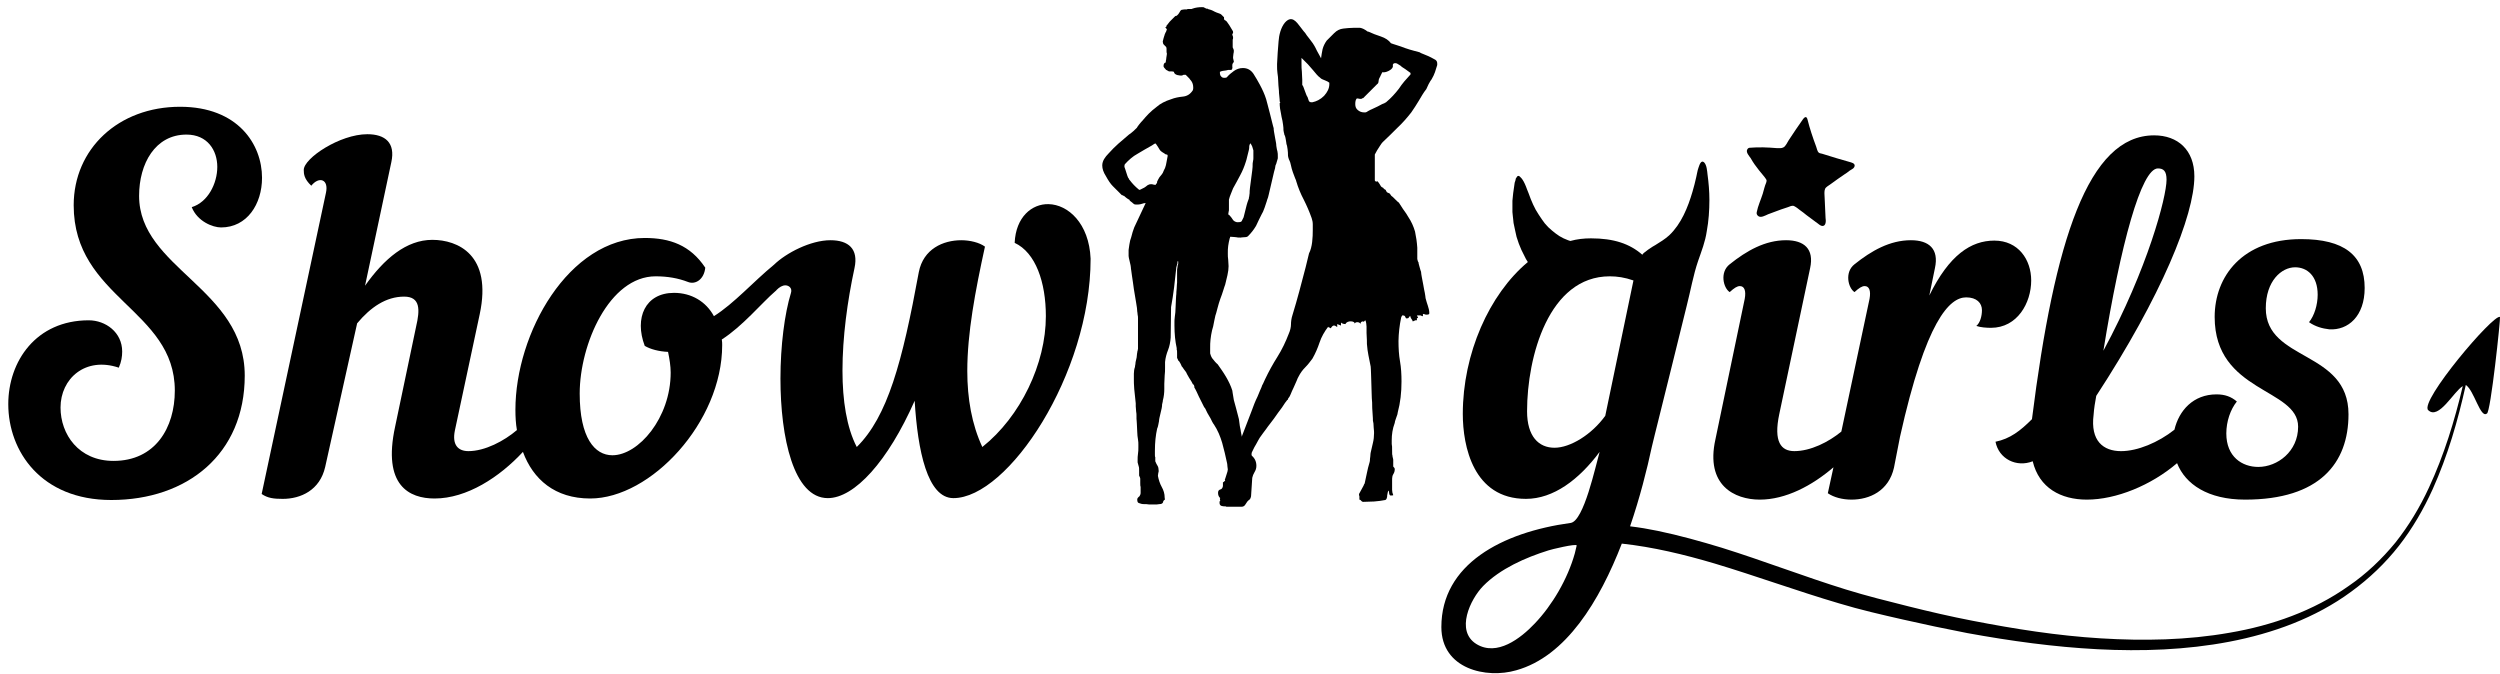 <?xml version="1.0" encoding="utf-8"?>
<!-- Generator: Adobe Illustrator 17.1.0, SVG Export Plug-In . SVG Version: 6.00 Build 0)  -->
<!DOCTYPE svg PUBLIC "-//W3C//DTD SVG 1.1//EN" "http://www.w3.org/Graphics/SVG/1.1/DTD/svg11.dtd">
<svg version="1.1" id="Layer_1" xmlns="http://www.w3.org/2000/svg" xmlns:xlink="http://www.w3.org/1999/xlink" x="0px" y="0px"
	 width="665px" height="179.3px" viewBox="0 0 665 179.3" style="enable-background:new 0 0 665 179.3;" xml:space="preserve">
<g>
	<path d="M51,55.1c1.5,3.8,5.6,5.4,7.8,5.4c6.9,0,10.9-6.2,10.9-13.2c0-8.9-6.4-18.9-21.8-18.9c-16.4,0-28.3,11.2-28.3,26.2
		c0,24.7,26.9,27.7,26.9,49.3c0,9.9-5.2,18.7-16.3,18.7c-9.3,0-14.1-7.1-14.1-14.2c0-7.7,6.6-13.6,15.5-10.6c0.7-1.6,0.9-3,0.9-4.3
		c0-5.1-4.4-8.3-8.9-8.3c-14,0-21.4,10.9-21.4,22.3c0,12.5,8.7,25.5,27.4,25.5c20.2,0,35.5-12.2,35.5-33.1
		C65.1,76.7,37,71.4,37,52.1c0-8.6,4.3-16.3,12.6-16.3c5.6,0,8.2,4.2,8.2,8.6S55.3,53.8,51,55.1z"/>
	<path d="M278.9,54.3c-4.4-0.1-8.7,3.4-9,10.3c5.6,2.6,8.3,10.5,8.3,19.5c0,12.6-6.7,26.7-16.9,34.8c-2.8-6-4-12.9-4-20.2
		c0-10.1,2.1-21.2,4.7-33.1c-1.5-1.1-4-1.7-6.3-1.7c-4.8,0-10.1,2.3-11.3,8.5c-4.4,24-8.3,38.4-16.5,46.5
		c-2.7-5.2-3.8-12.4-3.8-20.3c0-8.9,1.3-18.5,3.2-27.3c1.1-5.1-1.6-7.4-6.4-7.4c-5.3,0-11.8,3.4-15,6.5c0,0,0,0,0,0
		c-5.6,4.6-10.6,10.3-16,13.7c-2.1-3.9-6-6.2-10.6-6.2c-7.7,0-10.6,6.7-7.8,14.1c1.5,0.9,3.8,1.5,6.2,1.6c0.4,1.9,0.7,3.8,0.7,5.5
		c0,12.1-8.6,22-15.5,22c-4.7,0-8.7-4.6-8.7-16.4c0-13.2,7.9-31.2,20.2-31.2c3.2,0,6,0.5,8.6,1.5c2,0.8,4.3-0.7,4.6-3.8
		c-4-6-9.4-7.9-16.1-7.9c-20.3,0-34.4,25.4-34.4,45.7c0,1.9,0.1,3.7,0.4,5.4c-3.4,2.9-8.5,5.6-12.9,5.6c-2.7,0-4.4-1.6-3.6-5.5
		l6.6-30.9c3.4-15.9-5.9-19.8-12.6-19.8c-6.9,0-12.8,5-17.9,12.2l7-32.9c1.1-5.1-1.6-7.4-6.4-7.4c-7.3,0-16.9,6.4-16.9,9.5
		c0,1.1,0.1,2.4,2,4.2c2.1-2.6,4.7-1.7,3.9,1.9l-17.1,80.1c1.6,1.1,3.2,1.3,5.6,1.3c4.8,0,9.9-2.3,11.3-8.5l8.5-38.2
		c3.6-4.3,7.7-7.1,12.5-7.1c4.4,0,4.2,3.6,3.2,7.9l-5.6,26.7c-3.4,15.7,3.8,19.1,10.5,19.1c8.6,0,17.3-5.7,23.5-12.4
		c2.7,7.3,8.5,12.4,17.9,12.4c16.1,0,35.1-20.3,35.1-40.8c0-0.4,0-0.9-0.1-1.5c5.5-3.5,10.7-9.8,14.2-12.8c0.2-0.1,0.3-0.3,0.4-0.4
		c0.7-0.7,1.5-1.2,2.3-1.2c0.9,0,1.9,0.7,1.5,2c-1.7,5.5-2.8,14.1-2.8,22.8c0,15.7,3.5,31.8,12.6,31.8c7.1,0,16-9.8,23.1-25.9
		c0.8,13.3,3.4,25.9,10.3,25.9c14.5,0,36.5-32.9,36.5-63.7C289.7,59.4,284.1,54.4,278.9,54.3z"/>
</g>
<g>
	<path style="fill-rule:evenodd;clip-rule:evenodd;" d="M468.1,132.9c6.9,0,13.9-3.7,19.6-8.6l-1.5,6.9c1.6,1.1,3.9,1.7,6.3,1.7
		c4.8,0,9.9-2.3,11.3-8.5l1.6-8.2c6.9-31,13.2-37.1,17.6-37.1c2.8,0,4.2,1.5,4.2,3.4c0,1.6-0.5,3.4-1.5,4.2c1.2,0.4,2.7,0.5,3.9,0.5
		c7,0,10.7-6.6,10.7-12.6c0-5.5-3.4-10.6-9.8-10.6c-6.2,0-12,3.8-17.3,14.6l1.5-7.3c1.1-5.1-1.6-7.4-6.4-7.4c-5.6,0-10.5,2.8-15,6.4
		c-2.7,2.1-1.7,6.3,0,7.4c1.2-1.1,2-1.6,2.7-1.6c1.2,0,1.7,1.2,1.3,3.4l-7.5,35.3c-3.4,2.8-8.2,5.2-12.5,5.2c-3.5,0-5.6-2.4-4-9.9
		l8.2-38.8c1.1-5.1-1.6-7.4-6.4-7.4c-5.6,0-10.5,2.8-15,6.4c-2.7,2.1-1.7,6.3,0,7.4c1.2-1.1,2-1.6,2.7-1.6c1.2,0,1.7,1.2,1.3,3.4
		l-7.8,37.4C453.6,129.1,461.4,132.9,468.1,132.9z"/>
	<path style="fill-rule:evenodd;clip-rule:evenodd;" d="M540.7,122.7c1.7,7.1,7.5,10.2,14.4,10.2c7.8,0,17.1-3.8,24-9.7
		c2.2,5.6,8.2,9.7,18.1,9.7c19.8,0,27.5-9.7,27.5-22.7c0-17.1-22-14-22-28.2c0-7.3,4.2-10.9,7.8-10.9c3.2,0,6,2.3,6,7.3
		c0,2.7-0.9,5.6-2.3,7.3c1.7,1.2,3.6,1.7,5.4,1.9c5,0.3,9.4-3.5,9.4-11c0-8.7-5.5-13-16.9-13c-15.6,0-23,9.9-23,20.7
		c0,20.2,22.2,18.9,22.2,29.2c0,6.6-5.5,10.7-10.6,10.7c-4.3,0-8.5-2.7-8.5-8.9c0-3.2,1.1-6.4,2.8-8.5c-1.5-1.3-3.2-1.9-5.4-1.9
		c-6.2,0-10,4.3-11.2,9.4c-4.3,3.4-9.8,5.7-14.2,5.7c-4.7,0-8.2-2.7-7.3-9.7c0.1-1.6,0.4-3.4,0.7-5c17.3-26.5,26.1-48,26.1-58.4
		c0-7-4.4-10.9-10.7-10.9c-17.5,0-26.5,27.8-32.5,75.5c-3.1,3.1-5.8,5.2-9.7,6C531.7,122.1,536.4,124.4,540.7,122.7z M574,44.8
		c1.5,0,2.3,0.7,2.3,3c0,4.6-5,23.6-16.8,45.5C564.1,64.9,569.6,44.8,574,44.8z"/>
	<path style="fill-rule:evenodd;clip-rule:evenodd;" d="M467.9,45.3c0.6,0.8,1.4,1.6,1.9,2.4c0.2,0.4,0.1,0.5,0,0.9
		c-0.4,0.9-0.6,1.9-0.9,2.9c-0.5,1.6-1.3,3.3-1.6,4.9c-0.1,0.4,0,0.7,0.3,1c0.7,0.7,2-0.1,2.7-0.4c1.2-0.4,2.3-0.9,3.5-1.3
		c0.6-0.2,1.2-0.4,1.8-0.6c0.5-0.2,1.1-0.5,1.6-0.3c0.6,0.3,1.1,0.7,1.6,1.1c0.6,0.4,1.2,0.9,1.7,1.3c1.2,0.9,2.3,1.7,3.5,2.6
		c0.3,0.2,0.5,0.3,0.7,0.3c1.1,0.1,1-1.5,0.9-2.1c-0.1-1.4-0.1-2.9-0.2-4.4c0-0.7-0.1-1.4-0.1-2.1c0-0.5,0-1.2,0.4-1.6
		c0.4-0.4,1-0.7,1.5-1.1c1.1-0.8,2.2-1.6,3.4-2.4c0.5-0.3,0.9-0.6,1.4-1c0.4-0.3,1-0.5,1.2-0.9c0.4-0.7-0.1-1.1-0.8-1.3
		c-2.6-0.7-5.1-1.5-7.7-2.3c-0.3-0.1-0.7-0.1-0.9-0.3c-0.4-0.3-0.5-1.1-0.7-1.6c-0.9-2.4-1.7-4.8-2.3-7.2c-0.2-0.8-0.6-0.9-1.2-0.1
		c-1.3,1.9-2.6,3.7-3.8,5.6c-0.4,0.6-0.8,1.6-1.4,1.9c-0.5,0.3-1.2,0.2-1.8,0.2c-2.4-0.2-4.7-0.3-7.1-0.1c-0.3,0-0.5,0.1-0.7,0.4
		c-0.5,0.8,0.5,1.8,0.9,2.4C466.3,43.2,467.1,44.3,467.9,45.3z"/>
	<path style="fill-rule:evenodd;clip-rule:evenodd;" d="M665,84.3c-1.8-0.8-21.5,22.5-19.1,24.8c2.8,2.7,6.8-5,9.2-6.4
		c-2.2,9.3-5,18.4-9,27c-2.4,5.2-5.4,10.2-8.9,14.6c-3.6,4.4-7.8,8.4-12.5,11.6c-9.3,6.6-20.4,10.5-31.6,12.4
		c-11.3,2-22.9,2.2-34.3,1.5c-11.5-0.7-22.9-2.5-34.2-4.7c-5.7-1.1-11.3-2.4-16.9-3.8c-5.6-1.4-11.2-2.8-16.7-4.5
		c-11-3.4-21.8-7.6-33-11.1c-5.6-1.7-11.3-3.3-17.1-4.5c-2.4-0.5-4.8-0.9-7.3-1.2c2.6-7.6,4.5-15.1,5.8-21.2
		c0.5-2.2,1.1-4.4,1.6-6.5c1.2-5,2.5-9.9,3.7-14.9c1.3-5.4,2.7-10.8,4-16.2c1-3.9,1.7-8,3-11.8c0.9-2.6,1.9-5.1,2.3-7.9
		c0.5-2.7,0.7-5.5,0.7-8.3c0-2.3-0.2-4.6-0.5-6.8c-0.1-0.9-0.2-2.5-0.9-3.2c-0.9-0.8-1.3,0.9-1.5,1.4c-0.3,0.8-0.4,1.7-0.6,2.5
		c-0.3,1.3-0.6,2.6-1,3.9c-1.2,4.1-3,8.6-6.2,11.6c-1.1,1-2.4,1.8-3.7,2.6c-0.3,0.1-3.7,2.3-3.4,2.6c-3.4-3-7.7-4.4-13.7-4.4
		c-1.9,0-3.7,0.2-5.5,0.7l-0.6-0.2l-1.2-0.5l-1.1-0.6l-1-0.7l-0.5-0.4l-0.5-0.4l-1-0.9l-0.9-1l-0.8-1.1l-0.8-1.2l-0.8-1.3l-0.7-1.4
		l-0.3-0.7l-0.3-0.7l-0.3-0.8l-0.3-0.8l-0.4-1l-0.3-0.8l-0.3-0.7l-0.3-0.6l-0.3-0.5l-0.3-0.4l-0.3-0.3l-0.2-0.2l-0.2-0.1l-0.2,0
		l-0.2,0.1l-0.2,0.3l-0.2,0.3l-0.1,0.5l-0.2,0.6l-0.1,0.7l-0.3,2.1l-0.2,2l0,1l0,1l0,1l0.1,1l0.1,0.9l0.1,1l0.4,1.9l0.4,1.8l0.3,0.9
		l0.3,0.9l0.7,1.7l0.8,1.6l0.4,0.8l0.5,0.8c-10.3,8.6-17.3,24.4-17.3,40.4c0,8.6,2.8,22.6,16.8,22.6c7.3,0,14.1-5.1,19.6-12.5
		c-1.1,3.8-4.2,18.4-7.7,18.9c-18.3,2.5-34.4,11-34.4,27.7c0,11.2,12,13.8,19.9,11.5c13.3-3.7,22.2-18.5,28.1-33.7
		c8.3,0.9,16.6,2.9,24.7,5.3c11,3.3,21.9,7.3,33.1,10.6c5.6,1.7,11.3,3,17,4.3c5.7,1.3,11.4,2.5,17.1,3.6
		c11.5,2.1,23.1,3.7,34.7,4.3c11.7,0.6,23.5,0.2,35-2c11.5-2.2,22.9-6.3,32.4-13.3c4.8-3.5,9.1-7.6,12.7-12.2
		c3.6-4.6,6.6-9.8,9-15.1c4-8.9,6.7-18.2,8.8-27.7c2.2,1.4,3.9,9,5.6,7.6C662.5,110,665.2,84.4,665,84.3z M418.9,147.2
		c-1.9,6.8-6,13.8-10.7,18.7c-3.7,3.9-10,8.8-15.5,5.4c-5.6-3.5-1.6-11.9,1.8-15.4c4.5-4.6,11.3-7.6,17.4-9.5
		c0.5-0.2,7.5-1.9,7.5-1.3C419.2,145.8,419.1,146.5,418.9,147.2z M413.5,119.1c-4.2,0-7.3-3-7.3-9.7c0-14.6,5.8-35.9,22-35.9
		c2,0,4,0.3,6.3,1.1l-7.5,36C423.4,115.6,417.7,119.1,413.5,119.1z"/>
</g>
<path d="M330.2,132.6l-0.8,0.7h-4.8c-0.1-0.3-0.1-0.5-0.1-0.6v-0.1l0.1-0.1c-0.4-0.3-0.6-0.8-0.6-1.4c0-0.5,0.2-0.8,0.6-0.9
	c0.4-0.1,0.6-0.4,0.7-0.9v-1c0.1,0,0.2-0.1,0.3-0.2c0.1-0.1,0.2-0.2,0.3-0.2l-0.1-0.3c0.1-0.2,0.2-0.6,0.4-1.2
	c0.2-0.6,0.4-1.2,0.6-1.9c0.2-0.7,0.5-1.3,0.7-1.9c0.2-0.6,0.4-1.1,0.5-1.3c0-0.1,0-0.3,0.1-0.7c0.1-0.4,0.1-0.6,0.1-0.7
	c0.1-0.1,0.2-0.3,0.3-0.6c0-0.1,0.1-0.3,0.3-0.6c0.2-0.3,0.3-0.5,0.4-0.6c0.1-0.2,0.3-0.6,0.6-1.1c0.3-0.6,0.5-0.9,0.6-1.1
	c0.2-0.5,0.5-1.3,1-2.6c0.5-1.3,1-2.6,1.5-3.9c0.5-1.4,1-2.7,1.6-3.9c0.5-1.3,0.9-2.1,1.1-2.6c0-0.1,0.1-0.4,0.4-0.9
	c0.2-0.5,0.4-0.9,0.5-1.1c1-2.1,2.1-4.1,3.3-6c1.2-1.9,2.2-4,3-6.1c0.4-0.9,0.6-1.8,0.6-2.5c0-0.7,0.1-1.6,0.4-2.5
	c1.3-4.2,2.4-8.5,3.5-12.7c0.3-1.2,0.6-2.4,0.9-3.7c0.9-1.7,1-4.3,1-6.2c0-0.6,0-1.1,0-1.5c0-0.6-0.1-1.1-0.3-1.7
	c-0.6-1.7-1.3-3.3-2.1-4.9c-0.8-1.5-1.5-3.2-2-4.9c0-0.1-0.1-0.4-0.3-0.8c-0.2-0.5-0.4-1-0.6-1.6c-0.2-0.6-0.4-1.2-0.5-1.8
	c-0.1-0.6-0.3-1.1-0.4-1.3c-0.1-0.2-0.2-0.4-0.3-0.8c-0.1-0.3-0.1-0.6-0.1-0.8c0-0.2,0-0.7-0.1-1.4c-0.1-0.8-0.2-1.2-0.3-1.4
	c0-0.2-0.1-0.6-0.2-1.3c-0.1-0.7-0.3-1.1-0.4-1.3c0-0.1,0-0.3-0.1-0.5c0-0.2-0.1-0.4-0.1-0.6c0-0.3,0-0.8-0.1-1.4
	c-0.1-0.7-0.2-1.4-0.4-2.1c-0.1-0.8-0.3-1.5-0.4-2.2c-0.1-0.7-0.1-1.2-0.1-1.5c0.2-0.1,0.2-0.2,0-0.4c0-0.2,0-0.7-0.1-1.4
	c-0.1-0.7-0.1-1.2-0.1-1.4c-0.1-1.1-0.2-2-0.2-2.7c0-0.7-0.1-1.4-0.2-2.1c-0.1-0.7-0.1-1.3-0.1-1.8V17c0.1-1.9,0.2-3.9,0.4-6
	c0.1-1.6,0.6-3.7,1.7-5c1.8-2,3-0.3,4.2,1.3c0.6,0.8,1,1.3,1.2,1.5c0.2,0.3,0.5,0.8,1.1,1.5c0.5,0.7,0.8,1.1,0.9,1.2
	c0.2,0.3,0.6,0.9,1.1,2c0.6,1,0.9,1.7,1.1,2c0.1-0.7,0.2-1.5,0.4-2.4c0.2-0.8,0.6-1.6,1.1-2.3l2-2c0.7-0.7,1.5-1.1,2.4-1.2
	c0.9-0.1,1.8-0.2,2.7-0.2h1.8c0.6,0.1,1.2,0.4,2,1c0.1,0,0.2,0,0.4,0.1c0.8,0.4,1.9,0.8,3.1,1.2c1.2,0.4,2.1,1,2.7,1.8
	c0.3,0.1,0.8,0.3,1.5,0.5c0.7,0.2,1.5,0.5,2.3,0.8c0.8,0.3,1.6,0.5,2.3,0.7c0.7,0.2,1.2,0.3,1.5,0.4c0.1,0.1,0.5,0.3,1.3,0.6
	c0.8,0.3,1.4,0.6,1.8,0.8c0.4,0.2,0.7,0.4,1.1,0.6c0.3,0.2,0.5,0.5,0.5,1v0.4c-0.2,0.7-0.4,1.3-0.6,1.9c-0.2,0.6-0.5,1.2-0.9,1.9
	c-0.2,0.2-0.4,0.6-0.8,1.3c-0.3,0.7-0.5,1.1-0.6,1.3c-0.8,1-1.4,2.1-2,3.1c-0.6,1-1.3,2.1-2,3.1c-1.1,1.4-2.3,2.8-3.7,4.1
	c-1.3,1.3-2.6,2.6-3.9,3.8c-0.2,0.2-0.5,0.6-0.8,1.1c-0.4,0.6-0.6,0.9-0.7,1.1l-0.6,1.1v6.8c0,0.2,0.1,0.3,0.3,0.4
	c0.2,0,0.3,0,0.4-0.1c0.2,0.2,0.4,0.5,0.6,0.8c0.2,0.4,0.4,0.7,0.6,0.8c0.3,0.1,0.4,0.2,0.4,0.3c0.3,0.3,0.5,0.4,0.6,0.4
	c0,0.1,0.1,0.3,0.3,0.6c0.1,0.1,0.3,0.2,0.6,0.3c0.1,0,0.3,0.2,0.6,0.7c0.2,0.1,0.5,0.4,1,0.9c0.5,0.5,0.8,0.8,1,0.9
	c0.1,0.2,0.5,0.8,1.1,1.7c0.7,0.9,1.1,1.6,1.4,2.1c0.8,1.2,1.4,2.5,1.8,3.9c0.3,1.4,0.5,2.8,0.6,4.3v3c0.1,0.5,0.2,0.8,0.3,0.8
	c0,0.2,0.1,0.6,0.3,1.3c0.2,0.7,0.3,1.1,0.4,1.3c0,0.3,0.1,0.8,0.2,1.4c0.1,0.7,0.3,1.4,0.4,2.1c0.1,0.8,0.3,1.5,0.4,2.1
	c0.1,0.7,0.2,1.1,0.2,1.4c0.2,0.8,0.4,1.4,0.6,2c0.2,0.6,0.4,1.3,0.4,2c0,0.3-0.2,0.4-0.7,0.4c-0.2,0-0.4,0-0.5-0.1
	c-0.1,0-0.3-0.1-0.5-0.1v0.6c-0.2,0-0.3,0-0.4-0.1c-0.1-0.1-0.2-0.1-0.4-0.1H377l-0.1,0.1c0.2,0.2,0.3,0.4,0.3,0.6h-0.3v0.6h-0.4
	l-0.7,0.3c-0.1-0.1-0.1-0.2-0.1-0.3c-0.1-0.1-0.2-0.3-0.4-0.6c-0.1-0.3-0.2-0.5-0.2-0.6c-0.2,0.2-0.3,0.4-0.4,0.5
	c0,0.1-0.2,0.2-0.5,0.2c-0.2,0-0.3-0.1-0.4-0.4c-0.1-0.3-0.3-0.4-0.7-0.4H373c-0.2,0.3-0.3,0.5-0.3,0.6c-0.2,1-0.4,2.1-0.5,3.1
	c-0.1,1-0.2,2.1-0.2,3.1c0,1.9,0.1,3.7,0.4,5.4c0.3,1.7,0.4,3.5,0.4,5.4c0,2.9-0.3,5.6-1,8.2c0,0.2-0.1,0.7-0.4,1.4
	c-0.3,0.8-0.4,1.2-0.4,1.4c-0.6,1.6-0.8,3.1-0.8,4.6v1c0.1,0.4,0.1,0.9,0.1,1.7c0,0.8,0,1.2,0.1,1.4c0,0.1,0,0.3,0.1,0.6
	c0.1,0.3,0.1,0.5,0.1,0.6v1.7c0.3,0.3,0.4,0.5,0.4,0.6v0.3c0,0.3-0.1,0.5-0.2,0.8c-0.1,0.2-0.3,0.5-0.4,0.8
	c-0.1,0.5-0.1,0.8-0.1,1.1c0,0.3,0,0.7,0,1.1c0,0.5,0,1,0,1.5c0,0.5,0.1,0.9,0.3,1.4c-0.1,0.1-0.3,0.1-0.6,0.1c-0.2,0-0.3,0-0.3-0.1
	c-0.1-0.1-0.2-0.3-0.2-0.6c0-0.3-0.1-0.5-0.1-0.6c-0.2,0.1-0.3,0.5-0.4,1.2c0,0.7-0.2,1.2-0.5,1.3c-0.9,0.2-1.9,0.3-3,0.4
	c-1,0-2,0.1-3,0.1c-0.2-0.1-0.4-0.2-0.5-0.4c-0.1-0.1-0.3-0.2-0.4-0.2V132c-0.1-0.2-0.1-0.3-0.1-0.4v-0.1v-0.1
	c0.1-0.2,0.3-0.6,0.6-1.1c0.3-0.6,0.5-0.9,0.6-1.1c0.1-0.3,0.2-0.5,0.3-0.6c0.2-0.9,0.4-1.9,0.6-2.8c0.2-0.9,0.4-1.9,0.7-2.8
	c0.1-0.3,0.1-0.5,0.1-0.6c0-0.1,0-0.4,0.1-1c0-0.6,0.1-0.9,0.1-1c0.2-0.9,0.4-1.8,0.6-2.6c0.2-0.8,0.3-1.7,0.3-2.6
	c0-0.2,0-0.7-0.1-1.5c0-0.8-0.1-1.5-0.2-1.8c0-0.2,0-0.8-0.1-2c-0.1-1.1-0.1-1.8-0.1-2c0-0.4,0-1.1-0.1-2c0-1-0.1-2-0.1-3.2
	c0-1.1-0.1-2.2-0.1-3.2c0-1-0.1-1.7-0.1-2c-0.2-1-0.4-2-0.6-3c-0.2-0.9-0.3-1.9-0.4-3c0-0.5,0-1.4-0.1-2.9c0-1.1,0.1-2.4-0.3-3.4
	c-0.2,0.1-0.3,0.2-0.4,0.4c-0.4-0.3-1,0.1-0.9,0.6c-0.2-0.6-1.3-0.7-1.6-0.1c0.3-0.7-2-1-2.4,0.1c-0.4,0-0.9-0.1-1.2-0.4
	c0,0.3,0,0.6,0,0.8c-0.3-0.1-0.7-0.3-1-0.4c0,0.3,0,0.6,0,0.8c-0.7-0.5-1.1-0.7-1.7,0.3h-0.1c-0.1-0.1-0.2-0.2-0.4-0.2
	c-0.1,0-0.2-0.1-0.2-0.2c-1,1.3-1.8,2.7-2.3,4.2c-0.5,1.5-1.1,2.9-1.9,4.3c-0.6,0.8-1.2,1.6-1.9,2.3c-0.7,0.7-1.3,1.5-1.8,2.5
	c-0.1,0.2-0.3,0.5-0.5,1.1c-0.2,0.5-0.5,1.1-0.8,1.8c-0.3,0.7-0.6,1.2-0.8,1.8c-0.2,0.5-0.4,0.8-0.5,0.9c-0.1,0.1-0.2,0.2-0.2,0.4
	c0,0.1-0.1,0.2-0.2,0.2c-0.3,0.4-0.8,1-1.4,2c-0.7,0.9-1.4,1.9-2.1,2.9c-0.7,1-1.5,1.9-2.1,2.8c-0.7,0.9-1.1,1.5-1.4,1.9
	c-0.2,0.2-0.4,0.6-0.7,1.1c-0.3,0.6-0.5,0.9-0.6,1.1c-0.2,0.3-0.6,1-1.1,2.1c-0.1,0.2-0.1,0.6-0.1,1.3c0.1,0.7,0.1,1.1,0.1,1.3
	c0,0.1,0,0.3-0.1,0.5c0,0.2-0.1,0.4-0.2,0.4c0,0.1-0.2,0.3-0.5,0.6c-0.3,0.3-0.5,0.5-0.6,0.6c-0.5,0.7-0.7,1.3-0.8,2
	c0,0.7-0.1,1.4-0.2,2.1l-0.4-0.1c0.3,0.3,0.4,0.7,0.4,1.3v0.6c-0.1,0.1-0.2,0.3-0.3,0.6c-0.1,0.5-0.1,0.8-0.1,1
	c0,0.1-0.2,0.2-0.6,0.4L330.2,132.6z M375.2,19.8v-0.4c-1.1-0.8-1.9-1.4-2.3-1.6c-0.2-0.2-0.4-0.4-0.8-0.6c-0.3-0.2-0.6-0.4-0.9-0.4
	c-0.4,0-0.6,0.1-0.7,0.4v0.6c-0.2,0.5-0.6,0.8-1.2,1.1c-0.6,0.3-1.2,0.4-1.6,0.3c-0.1,0.2-0.2,0.4-0.4,0.8c-0.1,0.3-0.3,0.6-0.4,0.8
	c-0.1,0.2-0.2,0.5-0.2,0.8c0,0.4-0.2,0.7-0.4,0.8l-3.7,3.7c-0.1,0-0.2,0-0.3,0.1c-0.1,0.1-0.2,0.1-0.3,0.1H362h-0.1
	c-0.1,0-0.3,0-0.7-0.1H361h-0.1c-0.3,0.3-0.4,0.8-0.4,1.5c0,0.7,0.2,1.2,0.7,1.6c0.5,0.4,1,0.6,1.7,0.6h0.3c0.1,0,0.4-0.1,0.8-0.4
	c0.5-0.3,0.8-0.4,0.8-0.4c0.2-0.1,0.8-0.4,1.7-0.8c0.9-0.5,1.5-0.8,1.7-0.8c0.1-0.1,0.2-0.2,0.3-0.2c0.1,0,0.2-0.1,0.3-0.2
	c1.2-1,2.3-2.2,3.3-3.5C373,22.2,374.1,21,375.2,19.8z M353.6,22.4V22c-0.2-0.2-0.6-0.4-1.1-0.6c-0.6-0.2-0.9-0.4-1.1-0.5
	c-0.1-0.1-0.3-0.3-0.7-0.6c-0.2-0.2-0.7-0.7-1.4-1.6c-0.8-0.9-1.2-1.4-1.4-1.6l-1.7-1.7v0.1v0.1c0,0.3,0,0.8,0,1.4
	c0,0.7,0,1.4,0.1,2.1c0,0.8,0.1,1.5,0.1,2.1c0,0.7,0,1.1,0,1.4c0.2,0.2,0.4,0.7,0.7,1.6c0.3,0.8,0.5,1.4,0.7,1.6
	c0.1,0.3,0.2,0.6,0.3,0.9c0.1,0.3,0.3,0.5,0.7,0.5h0.3c1-0.2,2.1-0.7,3.1-1.7C353.1,24.5,353.6,23.5,353.6,22.4z"/>
<path d="M325,134.6c-0.4-0.1-0.6-0.4-0.6-0.8v-0.1c0-0.3,0-0.4,0.1-0.4l0.4-0.1c0.1,0,0.3-0.1,0.6-0.4c0.4-0.3,0.7-0.5,1-0.6
	c0.3-0.1,0.5-0.5,0.5-1c0-0.2,0-0.4,0-0.7c0-0.3,0-0.5-0.1-0.7c0-0.1,0-0.4-0.1-0.9c-0.1-0.5-0.1-0.8-0.1-0.9c0-0.2,0-0.6,0-1.4
	c0-0.7,0-1.2-0.1-1.3c0-0.3,0-0.7-0.1-1.2c0-0.5-0.1-0.8-0.1-0.9c-0.4-1.9-0.8-3.6-1.3-5.4c-0.5-1.7-1.2-3.4-2.2-4.9
	c-0.1-0.1-0.3-0.4-0.5-0.8c-0.2-0.5-0.5-1-0.8-1.5c-0.3-0.5-0.6-1-0.8-1.5c-0.2-0.5-0.4-0.7-0.5-0.8l-1.4-2.8
	c-0.1-0.2-0.3-0.6-0.6-1.3c-0.3-0.6-0.5-1-0.6-1.1c0-0.2,0-0.4-0.1-0.6c-0.1-0.2-0.2-0.3-0.3-0.3c-0.2-0.4-0.5-1-1-1.7
	c-0.5-0.8-0.7-1.3-0.8-1.5c-0.1-0.1-0.3-0.4-0.6-0.8c-0.3-0.5-0.5-0.7-0.6-0.8c0-0.1-0.1-0.3-0.3-0.7c-0.2-0.4-0.4-0.7-0.6-0.8
	c0-0.1-0.1-0.3-0.3-0.7c0-0.2,0-0.6,0-1.1c0-0.6,0-0.9-0.1-1.1v-0.4c-0.4-1.8-0.6-3.8-0.6-6v-1c0-0.2,0-0.6,0.1-1.4
	c0.1-0.7,0.2-1.5,0.2-2.4c0-0.8,0.1-1.6,0.1-2.3c0-0.7,0.1-1.1,0.1-1.3c0-0.2,0-0.7,0.1-1.5c0-0.8,0.1-1.3,0.1-1.5v-3.3
	c0-0.1,0-0.3,0.1-0.8c0-0.4,0.1-0.7,0.2-0.9v-0.4v-0.1v-0.1c0-0.1,0-0.1-0.1-0.1c-0.1,0-0.1,0.1-0.1,0.4c0,0.2,0,0.3-0.1,0.4
	c0,0.1,0,0.2-0.1,0.4c0,0.2-0.1,0.3-0.1,0.4c-0.2,1.9-0.4,3.6-0.6,5.4c-0.2,1.7-0.5,3.5-0.8,5.2l-0.1,8.1c-0.1,1.2-0.3,2.3-0.7,3.3
	c-0.4,1-0.7,2.1-0.8,3.2c0,0.3,0,0.8,0,1.5c0,0.7,0,1.3-0.1,2.1c0,0.7-0.1,1.5-0.1,2.2c0,0.7,0,1.1,0,1.4c0,0.9-0.1,2-0.4,3.1
	c0,0.1,0,0.3-0.1,0.6c-0.1,0.3-0.1,0.5-0.1,0.6c0,0.1,0,0.3-0.1,0.8c-0.1,0.4-0.2,0.9-0.3,1.3c-0.1,0.5-0.2,0.9-0.3,1.3
	c-0.1,0.4-0.1,0.7-0.1,0.8c0,0.1-0.1,0.4-0.2,1c-0.1,0.6-0.3,1-0.3,1c-0.4,1.8-0.6,3.7-0.6,5.9v1c0,0.4,0,0.6,0.1,0.7v1.1
	c0.2,0.5,0.4,0.9,0.6,1.2c0.2,0.3,0.3,0.8,0.3,1.3c0,0.2,0,0.4-0.1,0.6c0,0.2-0.1,0.5-0.1,0.8c0.2,1,0.5,2,1,2.9
	c0.5,0.9,0.8,1.8,0.8,2.9c0,0.2,0,0.3,0.1,0.3c0,0,0,0.2-0.2,0.3c-0.2,0.2-0.3,0.3-0.3,0.4v0.1c-0.1,0.4-0.4,0.6-1,0.6
	c-0.5,0.1-0.9,0.1-1.3,0.1c-0.3,0-0.6,0-1,0h-0.4c-0.5-0.1-0.9-0.1-1.4-0.1c-0.5,0-0.9-0.1-1.4-0.3c-0.3-0.1-0.4-0.4-0.4-1
	c0-0.2,0.2-0.5,0.6-0.8c0.2-0.3,0.3-0.6,0.3-0.8c0-0.4,0-0.7,0-1v-0.7c-0.1-0.2-0.1-0.6-0.1-1.1c0-0.7,0-1,0-1.1
	c0-0.1-0.1-0.4-0.3-0.8c0-0.2,0-0.6,0-1.1c0-0.6,0-1.1-0.1-1.3c-0.2-0.7-0.3-1-0.3-1.1v-0.6c0-0.6,0-1.1,0.1-1.7
	c0.1-0.6,0.1-1.1,0.1-1.7v-0.8c0-0.3,0-0.7-0.1-1.3c-0.1-0.6-0.2-1.3-0.2-2c0-0.7-0.1-1.4-0.1-2.1c0-0.6-0.1-1.1-0.1-1.4
	c0-0.1,0-0.3,0-0.7c0-0.4,0-0.8-0.1-1.3c0-0.5-0.1-0.9-0.1-1.3c0-0.5,0-0.7,0-0.8c0-0.2-0.1-0.8-0.2-1.9c-0.1-1.1-0.2-1.7-0.2-1.9
	c-0.1-1.2-0.1-2-0.1-2.4c0-0.6,0-1.1,0-1.7c0-0.6,0.1-1.3,0.3-1.8c0-0.1,0-0.3,0.1-0.7c0-0.4,0.1-0.8,0.2-1.2
	c0.1-0.4,0.2-0.8,0.2-1.2c0-0.4,0.1-0.6,0.1-0.7c0-0.1,0-0.3,0.1-0.5c0-0.2,0.1-0.4,0.1-0.5v-4v-4.2c0-0.2,0-0.5-0.1-0.9
	c0-0.4-0.1-0.7-0.1-0.8c0-0.5-0.1-1.3-0.3-2.4c-0.2-1.1-0.4-2.3-0.6-3.6c-0.2-1.3-0.3-2.4-0.5-3.5c-0.1-1.1-0.3-1.8-0.3-2.3
	c0-0.2-0.1-0.7-0.3-1.5c-0.2-0.8-0.3-1.3-0.3-1.5v-0.8v-0.8c0-0.1,0.1-0.6,0.2-1.4c0.1-0.8,0.3-1.5,0.5-2c0.2-0.9,0.5-1.8,0.8-2.6
	l3.1-6.6V54c-0.4,0-0.7,0.1-1,0.2c-0.3,0.1-0.7,0.2-1,0.2c-0.2,0-0.4,0-0.7,0c-0.3,0-0.5-0.1-0.7-0.3c-0.1-0.1-0.3-0.3-0.6-0.5
	c-0.3-0.2-0.4-0.4-0.4-0.5c-0.1,0-0.3-0.1-0.7-0.4c-0.4-0.3-0.6-0.5-0.7-0.6c-0.1,0-0.2,0-0.3-0.1c-0.1-0.1-0.2-0.1-0.3-0.1
	l-2.4-2.4c-0.6-0.6-1.2-1.5-1.8-2.6c-0.7-1.1-1-2-1-2.9c0-0.6,0.2-1.2,0.5-1.7c0.3-0.5,0.7-1,1.2-1.5c0.8-0.9,1.7-1.8,2.6-2.6
	c0.9-0.8,1.9-1.6,2.8-2.4c0.9-0.6,1.6-1.3,2.1-1.8c0.1-0.2,0.3-0.5,0.7-1c0.4-0.5,0.6-0.7,0.7-0.8c0.6-0.7,1.2-1.4,1.8-2
	c0.6-0.6,1.3-1.2,2.1-1.8c0.9-0.8,2.2-1.5,3.8-2c1-0.4,2.1-0.6,3.1-0.7c1.1-0.1,2-0.6,2.7-1.7c0.1-0.2,0.1-0.5,0.1-0.8
	c0-0.8-0.3-1.5-0.8-2c-0.1-0.2-0.3-0.4-0.6-0.7c-0.3-0.3-0.5-0.5-0.6-0.6H315c-0.2,0-0.3,0-0.4,0.1c-0.1,0.1-0.2,0.1-0.4,0.1
	c-0.2,0-0.4,0-0.8-0.1c-0.3,0-0.6-0.2-0.8-0.3c-0.2-0.2-0.3-0.3-0.3-0.5c0-0.1-0.2-0.2-0.5-0.2H311c-0.1,0-0.2-0.1-0.4-0.2
	c-0.2-0.1-0.3-0.2-0.4-0.2c-0.5-0.5-0.7-0.8-0.7-1c0-0.6,0.2-0.9,0.6-1c0-0.2,0-0.5,0.1-0.8c0-0.4,0.1-0.6,0.1-0.8V15l0.1-0.7
	c-0.1-0.3-0.1-0.5-0.1-0.6c0-0.2,0-0.4,0-0.6c0-0.2,0-0.4-0.1-0.6c-0.2-0.2-0.4-0.4-0.6-0.6c-0.2-0.2-0.3-0.5-0.3-0.8V11
	c0-0.1,0.1-0.4,0.2-0.8c0.1-0.5,0.3-0.8,0.3-1c0.2-0.5,0.3-0.7,0.4-0.8c0-0.1,0-0.2,0.1-0.3c0-0.1,0.1-0.3,0.1-0.3L310,7.3V7.2
	c0.2,0,0.3-0.1,0.3-0.4c0.1-0.1,0.3-0.3,0.5-0.6c0.2-0.3,0.4-0.5,0.5-0.6l1.3-1.3c0.2-0.1,0.3-0.1,0.4-0.1l0.4-0.4
	c0.1-0.1,0.2-0.3,0.4-0.6c0.2-0.4,0.4-0.6,0.6-0.6c0.5-0.1,0.7-0.1,0.8-0.1h0.6c0-0.1,0-0.1,0.1-0.1h0.1h0.8c0.1,0,0.2,0,0.4-0.1
	c0.8-0.3,1.7-0.4,2.5-0.4c0.3,0,0.5,0,0.6,0.1c0.1,0,0.3,0.2,0.6,0.3h0.1c0.2,0,0.3,0,0.3,0.1c0.5,0.1,1.1,0.3,1.8,0.7
	c0.4,0.2,0.7,0.3,1,0.4c0.3,0.1,0.6,0.2,0.8,0.4l0.6,0.6c0.1,0,0.1,0.1,0.1,0.3v0.3c0.1,0.2,0.2,0.3,0.3,0.3c0.1,0,0.2,0.2,0.4,0.3
	c0.3,0.4,0.5,0.7,0.7,1c0.2,0.3,0.4,0.7,0.6,1c0.1,0.2,0.2,0.3,0.3,0.5c0.1,0.1,0.1,0.3,0.1,0.5c0,0.1,0,0.2-0.1,0.2
	c0,0-0.1,0.1-0.1,0.2c0,0.2,0,0.3,0.1,0.4c0,0.1,0.1,0.2,0.1,0.4c0,0.3,0,0.5-0.1,0.6v-0.1v0.6v0.6v1c0.2,0.4,0.3,0.7,0.3,0.8
	c0,0.3,0,0.6-0.1,0.9c0,0.3-0.1,0.6-0.1,0.9v0.1c0,0.1,0,0.3,0.1,0.6c0.1,0.3,0.1,0.5,0.1,0.6c-0.3,0.3-0.4,0.6-0.4,0.8v0.6h0.1
	l-0.1,0.1c0,0.4-0.1,0.6-0.4,0.6h-0.7c-0.4,0.1-0.7,0.2-1,0.2c-0.3,0-0.6,0.1-1,0.2l-0.1,0.1h-0.1v0.4c0,0.3,0.1,0.6,0.3,0.8
	c0.2,0.3,0.5,0.4,0.8,0.4c0.3,0,0.5,0,0.7-0.1c0.6-0.7,1.2-1.2,1.9-1.7c0.7-0.5,1.5-0.8,2.4-0.8c1.2,0,2.1,0.5,2.8,1.5
	c0.6,1,1.2,1.9,1.7,2.9c0.7,1.3,1.3,2.6,1.7,3.9c0.1,0.3,0.2,0.8,0.4,1.5c0.2,0.7,0.4,1.5,0.6,2.3c0.2,0.8,0.4,1.6,0.6,2.4
	c0.2,0.7,0.3,1.3,0.4,1.5c0,0.2,0,0.5,0.1,1c0.1,0.5,0.2,1.1,0.3,1.7c0.1,0.7,0.3,1.3,0.3,2c0.1,0.7,0.2,1.2,0.3,1.5
	c0.1,0.4,0.1,0.8,0.1,1.4v0.4c0,0.1-0.1,0.3-0.2,0.7c-0.1,0.4-0.2,0.6-0.2,0.7c-0.2,0.4-0.3,0.7-0.3,1c0,0.3-0.2,0.7-0.3,1.2l-1.4,6
	c0,0.1-0.1,0.3-0.2,0.8c-0.1,0.4-0.3,0.7-0.3,0.9c-0.1,0.3-0.3,0.9-0.6,1.8c-0.3,0.9-0.6,1.5-0.8,1.8c-0.5,1-1,2-1.5,3.1
	c-0.6,1-1.3,1.9-2.1,2.7c-0.2,0.2-0.5,0.3-1,0.3c-0.5,0-0.9,0.1-1,0.1c-0.5,0-0.9,0-1.2-0.1c-0.3,0-0.7-0.1-1.2-0.1h-0.3h-0.1
	c0,0.2,0,0.3-0.1,0.4c-0.2,0.7-0.3,1.4-0.4,2c-0.1,0.6-0.1,1.3-0.1,2c0,0.6,0,1.1,0.1,1.7c0,0.6,0.1,1.1,0.1,1.7
	c0,0.7-0.1,1.5-0.3,2.4c-0.2,0.8-0.4,1.7-0.6,2.5c-0.1,0.3-0.3,0.8-0.5,1.5c-0.2,0.7-0.5,1.5-0.8,2.3c-0.3,0.8-0.5,1.6-0.7,2.3
	c-0.2,0.7-0.3,1.2-0.4,1.5c-0.1,0.2-0.3,0.9-0.5,2c-0.2,1.2-0.4,2-0.6,2.6c-0.2,0.8-0.3,1.6-0.4,2.4c-0.1,0.7-0.1,1.5-0.1,2.4V94
	c0.2,0.7,0.4,1.2,0.8,1.6c0.3,0.4,0.7,0.9,1.2,1.3c0.7,1,1.5,2.1,2.2,3.3c0.7,1.2,1.3,2.4,1.7,3.7c0,0.2,0.1,0.6,0.2,1.3
	c0.1,0.7,0.2,1.1,0.2,1.2c0.2,0.7,0.4,1.5,0.6,2.2c0.2,0.7,0.4,1.5,0.6,2.3c0.1,0.2,0.2,0.8,0.3,1.7c0.1,1,0.3,1.6,0.3,1.7
	c0,0.2,0.1,0.7,0.3,1.7c0.2,0.9,0.4,1.6,0.5,2.1c0.3,1.2,0.9,2.2,1.9,2.9c1,0.7,1.5,1.7,1.5,2.9c0,0.7-0.2,1.2-0.5,1.7
	c-0.3,0.5-0.5,1-0.6,1.5l-0.3,4.6c0,0.4-0.1,0.7-0.3,1.1c-0.1,0-0.3,0.2-0.7,0.6c-0.2,0.3-0.4,0.6-0.6,0.9c-0.2,0.3-0.5,0.5-1,0.5
	h-4l-0.1-0.1C325.7,134.7,325.4,134.7,325,134.6z M299.6,45.9c0.2,0.7,0.4,1.2,0.5,1.4c0.1,0.1,0.2,0.2,0.2,0.3
	c0,0.1,0.1,0.2,0.2,0.3c0.4,0.5,0.7,0.9,1.1,1.3c0.4,0.4,0.8,0.8,1.3,1.2c0.1,0.1,0.2,0.1,0.3,0.1c0.2-0.1,0.4-0.2,0.6-0.3
	c0.2-0.1,0.4-0.2,0.6-0.3c0.3-0.2,0.6-0.4,0.8-0.6c0.3-0.2,0.6-0.3,1-0.3c0.2,0,0.4,0,0.6,0.1c0.2,0,0.4,0.1,0.6,0.1l0.1-0.3
	c0.2,0,0.3-0.2,0.3-0.6l0.3-0.6c0.2-0.4,0.4-0.7,0.6-0.9c0.2-0.2,0.4-0.5,0.6-0.8c0.1-0.2,0.2-0.4,0.3-0.7c0.1-0.3,0.3-0.5,0.3-0.6
	c0.2-0.5,0.3-1,0.4-1.6c0.1-0.6,0.2-1.1,0.3-1.6c0-0.3-0.1-0.4-0.3-0.4c-0.2,0-0.4-0.1-0.6-0.3c-0.7-0.4-1.1-0.7-1.3-1.1
	c-0.2-0.4-0.5-0.8-0.9-1.4c0-0.1,0-0.1-0.1-0.1c-0.2,0-0.3,0-0.4,0.1l-0.6,0.4c-1.3,0.7-2.6,1.5-3.8,2.2c-1.3,0.7-2.4,1.7-3.4,2.8
	c-0.1,0.2-0.1,0.4-0.1,0.6v0.1C299.2,44.7,299.4,45.2,299.6,45.9z M327.5,57.8c0.4,0.6,0.6,0.9,0.8,1c0.1,0.1,0.3,0.2,0.7,0.3h0.4
	c0.5,0,0.8-0.1,0.9-0.3c0.1-0.2,0.3-0.6,0.5-1c0.1-0.4,0.3-1.2,0.6-2.4c0.3-1.3,0.6-2.1,0.8-2.6c0-0.1,0-0.3,0.1-0.6
	c0-0.3,0.1-0.6,0.1-0.8c0-0.3,0-0.8,0.1-1.5c0.1-0.7,0.2-1.5,0.3-2.3c0.1-0.8,0.2-1.6,0.3-2.3c0.1-0.7,0.1-1.2,0.1-1.5
	c0-0.2,0-0.5,0.1-0.9c0.1-0.4,0.1-0.7,0.1-0.9v-1v-1c-0.1-0.4-0.2-0.7-0.3-1c-0.1-0.3-0.3-0.6-0.5-0.9c-0.2,0.3-0.3,0.6-0.3,0.8
	c0,0.3,0,0.6-0.1,1c-0.1,0.3-0.2,0.8-0.4,1.6c-0.2,0.8-0.3,1.3-0.4,1.5c-0.4,1.3-0.9,2.5-1.5,3.6c-0.6,1.1-1.2,2.3-1.9,3.5
	c-0.2,0.5-0.4,1-0.6,1.5c-0.2,0.5-0.4,1-0.5,1.5v2.6c0,0.2,0,0.4-0.1,0.7c0,0.3-0.1,0.5-0.1,0.6C326.9,57.1,327.2,57.4,327.5,57.8z"
	/>
</svg>
